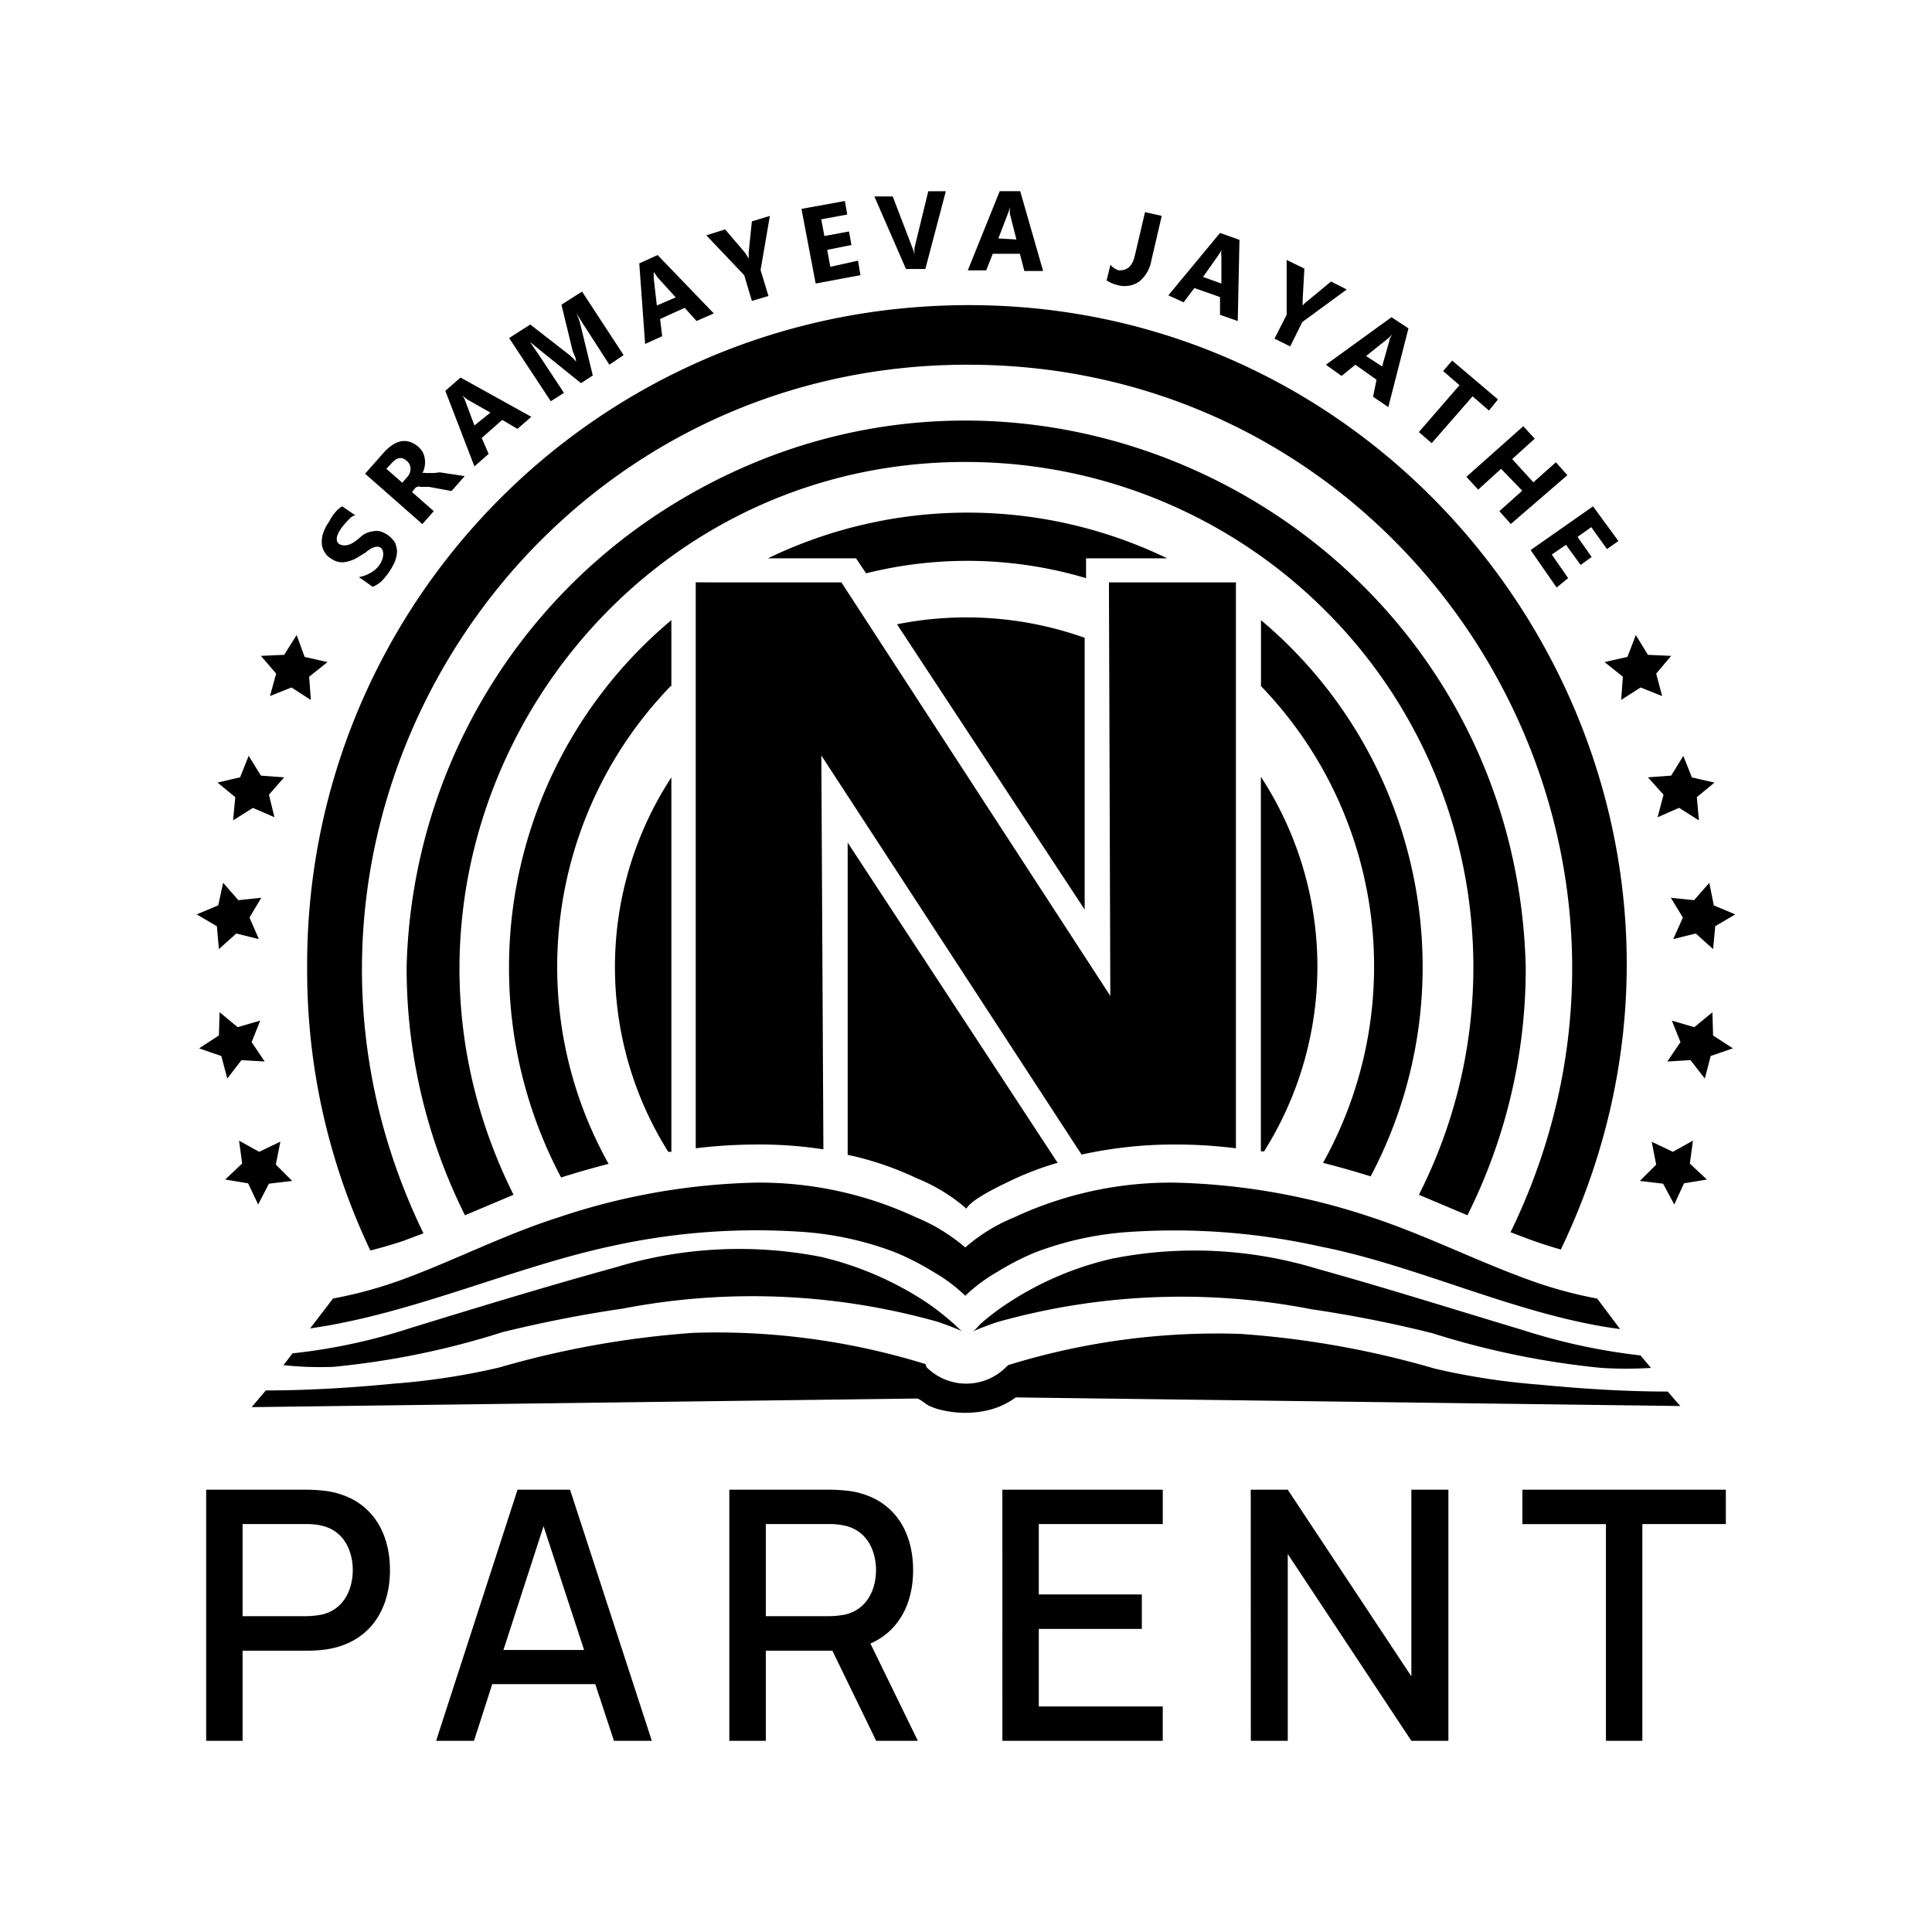 <svg xmlns="http://www.w3.org/2000/svg" width="192" height="192" viewBox="0 0 192 192"><path d="M20.489 173h3.619v-8.957h6.459c.47 0 1.266-.035 1.925-.137 4.158-.659 6.262-3.816 6.262-7.87 0-4.039-2.079-7.213-6.262-7.854a17.048 17.048 0 0 0-1.925-.137H20.489zm3.619-12.388v-9.154h6.33c.445 0 1.053.034 1.575.171 2.216.522 3.045 2.567 3.045 4.406 0 1.84-.83 3.884-3.045 4.415a8.549 8.549 0 0 1-1.583.162zM43.34 173h3.764l1.814-5.63h10.24l1.856 5.63h3.764l-8.127-24.955h-5.219zm6.69-9.026 3.987-12.302 4.029 12.302zM72.479 173h3.627v-8.957h6.613L87.074 173h4.14l-4.713-9.667c2.823-1.232 4.243-3.97 4.243-7.298 0-4.038-2.079-7.212-6.254-7.853a17.048 17.048 0 0 0-1.925-.137H72.48zm3.627-12.388v-9.154h6.322a6.827 6.827 0 0 1 1.575.171c2.224.522 3.054 2.567 3.054 4.406 0 1.84-.83 3.884-3.054 4.415a8.561 8.561 0 0 1-1.575.162zM99.616 173h15.937v-3.413h-12.319v-7.709h10.24v-3.422h-10.24v-6.998h12.32v-3.413h-15.94zm24.69 0h3.67v-18.565L140.26 173h3.68v-24.955h-3.68v18.547l-12.285-18.547h-3.678zm35.29 0h3.618v-21.542h8.298v-3.413h-20.216v3.422h8.299zm10.034-55.779-1.694-1.583.308-2.284-1.993 1.112-2.105-1 .445 2.275-1.625 1.617 2.31.274 1.112 2.07.967-2.105zm2.584-13.038-1.968-1.275-.068-2.31-1.797 1.48-2.233-.65.856 2.139-1.31 1.925 2.31-.137 1.42 1.83.583-2.24zm.24-13.312-2.14-.898-.444-2.242-1.515 1.728-2.31-.24 1.198 1.969-.958 2.138 2.242-.556 1.72 1.549.213-2.276zm-2.07-13.098-2.242-.513-.856-2.14-1.206 1.96-2.31.171 1.549 1.728-.59 2.242 2.138-.941 1.968 1.249-.206-2.31zM166.08 65.18l-2.31-.103-1.206-1.967-.83 2.173-2.276.513 1.822 1.454-.17 2.31 1.933-1.24 2.139.855-.59-2.233zm-143.7 52.041 1.685-1.591-.308-2.276 2.002 1.112 2.105-1.01-.454 2.277 1.626 1.625-2.31.274-1.07 2.07-1-2.105zm-2.592-13.038 1.967-1.283.069-2.31 1.796 1.488 2.242-.65-.856 2.139 1.3 1.925-2.31-.137-1.41 1.83-.591-2.24zm-.24-13.312 2.139-.898.488-2.242 1.514 1.728 2.276-.24-1.172 1.969.932 2.138-2.241-.556-1.728 1.549-.206-2.276zm2.07-13.098 2.242-.522.855-2.139 1.215 1.968 2.31.171-1.514 1.728.547 2.233-2.138-.924-1.968 1.24.214-2.31zM25.93 65.18l2.31-.103 1.24-1.967.796 2.173 2.276.513-1.83 1.454.17 2.31-1.925-1.24-2.138.855.616-2.233zm58.311 18.556v31.029a31.127 31.127 0 0 1 6.896 2.344 17.392 17.392 0 0 1 4.902 3.003c.582-1.07 4.235-2.686 4.86-2.994a29.612 29.612 0 0 1 4.208-1.557zm41.064-6.485v37.172h.317a34.478 34.478 0 0 0-.308-37.215zm-58.585 0a34.478 34.478 0 0 0-.308 37.215h.308zm41.073 13.141V63.384a35.075 35.075 0 0 0-18.65-1.343zm17.521-28.762v6.553c12.26 12.714 14.764 31.95 6.169 47.378 1.625.42 3.173.856 4.73 1.344a44.488 44.488 0 0 0 5.168-20.892 45.001 45.001 0 0 0-16.066-34.383m-40.243-6.143 1 1.489a41.406 41.406 0 0 1 21.859.479v-1.968h8.067a45.598 45.598 0 0 0-39.687 0zM66.72 68.183V61.63a45 45 0 0 0-16.135 34.477 44.49 44.49 0 0 0 5.176 20.909 87.77 87.77 0 0 1 4.722-1.352c-8.647-15.454-6.14-34.749 6.168-47.48zm8.452 45.556a42.06 42.06 0 0 1 6.656.48l-.205-39.14 25.862 39.661a42.774 42.774 0 0 1 9.308-1c2.019 0 4.03.125 6.031.376V57.875h-12.619l.137 41.099-26.726-41.1H69.142v56.242c2.004-.245 4.02-.37 6.04-.377zm83.557 15.314a42.782 42.782 0 0 1-6.895-1.9c-5.219-1.898-10.352-4.482-15.52-6.176a65.873 65.873 0 0 0-19.556-3.448 36.785 36.785 0 0 0-15.964 3.448 17.316 17.316 0 0 0-4.868 2.994 17.964 17.964 0 0 0-4.893-2.994 36.787 36.787 0 0 0-15.964-3.448 65.874 65.874 0 0 0-19.557 3.448c-5.339 1.694-10.343 4.278-15.51 6.177a42.775 42.775 0 0 1-6.904 1.89l-2.276 2.97c10.24-1.455 20.207-6.11 30.114-8.214a66.734 66.734 0 0 1 19.275-1.343c3.028.257 6.014.941 8.854 2.036a27.838 27.838 0 0 1 3.799 1.968 15.862 15.862 0 0 1 3.063 2.31 16.341 16.341 0 0 1 3.08-2.31 27.423 27.423 0 0 1 3.79-1.968 32.123 32.123 0 0 1 9.033-2.036 66.726 66.726 0 0 1 19.377 1.42c9.796 1.925 19.762 6.896 29.797 8.205zM94.721 131.5a25.678 25.678 0 0 0-2.754-2.139 32.506 32.506 0 0 0-10.352-4.449 42.26 42.26 0 0 0-20.412 1.027c-6.896 1.9-13.791 4.004-20.412 6.04a57.328 57.328 0 0 1-11.72 2.515l-.899 1.172c1.637.177 3.28.234 4.928.171a80.419 80.419 0 0 0 16.828-3.447 126.93 126.93 0 0 1 11.977-2.345 67.93 67.93 0 0 1 31.269 1.31 28.45 28.45 0 0 1 2.447.94c-.206-.11-.65-.598-.899-.795m68.312 3.2a59.88 59.88 0 0 1-11.686-2.516c-6.895-2.07-13.55-4.175-20.378-6.074a41.92 41.92 0 0 0-20.447-1.027 31.66 31.66 0 0 0-10.352 4.415 23.749 23.749 0 0 0-2.652 2.002c-.24.205-.59.684-.864.821a32.294 32.294 0 0 1 2.447-.932 67.583 67.583 0 0 1 31.243-1.275c4.038.593 8.039 1.386 12.003 2.378a82.125 82.125 0 0 0 16.794 3.448 39.46 39.46 0 0 0 4.928 0zm-112-15.965c-17.298-34.682 9.428-75.088 48.114-72.727a50.471 50.471 0 0 1 32.51 14.621c15.391 15.29 19.168 38.76 9.35 58.106l4.825 2.036a54.717 54.717 0 0 0 5.792-24.656c-1.06-42.81-48.071-68.406-84.61-46.078a55.608 55.608 0 0 0-26.606 46.078 54.951 54.951 0 0 0 5.8 24.656zm103.66-60.348-2.583-3.721 6.202-4.346 2.524 3.448-1.138.795-1.557-2.173-1.369.967 1.403 1.993-1.095.796-1.454-2.002-1.412.967 1.626 2.344zm-4.55-6.313-1.139-1.275 2.276-2.036-2.105-2.173-2.275 2.07-1.172-1.274 5.655-5.03 1.138 1.24-2.242 2.027 2.105 2.31 2.241-1.993 1.138 1.283zm-2.174-11.276-1.625-1.412-4.064 4.654-1.275-1.103 4.038-4.654-1.625-1.412.898-1.035 4.551 3.858zm-10-.342-1.515-1.027.342-1.694-2.104-1.489-1.37 1.113-1.556-1.113 6.519-4.722 1.685 1.104zm-.617-4.038.719-2.55c0-.205.17-.41.282-.659-.14.184-.304.348-.488.488l-2.104 1.685zm-3.516-7.649-4.414 3.234-1.207 2.421-1.557-.77 1.207-2.37v-5.45l1.762.856-.171 3.08v.616c.12-.174.27-.325.445-.445l2.378-1.967zm-10.83 3.132-1.763-.616v-1.763l-2.55-.898-1.069 1.42-1.514-.693 5.133-6.202 1.933.684zm-1.626-3.722v-2.686a2.575 2.575 0 0 1 0-.659 3.42 3.42 0 0 1-.343.59l-1.48 2.096zm-6.964-2.276c-.14.83-.582 1.58-1.24 2.105a2.567 2.567 0 0 1-2.174.308 3.423 3.423 0 0 1-1.026-.445l.376-1.557c.222.268.52.462.856.556.761 0 1.283-.317 1.557-1.412l1.026-4.38 1.66.377zm-10.754 1.027h-1.865l-.445-1.711h-2.695l-.65 1.651h-1.831L99.351 19h2.036zm-2.652-3.131-.659-2.584v-.684a2.567 2.567 0 0 1-.171.65l-.967 2.515zm-7.016-4.791-2.036 7.725h-1.925l-3.14-7.212h1.823l1.968 5.133c.095.234.164.478.205.727a3.46 3.46 0 0 1 0-.787l1.36-5.586zm-8.486 8.341-4.449.83-1.411-7.417 4.311-.787.24 1.343-2.584.479.308 1.66 2.447-.454.248 1.343-2.412.488.308 1.685 2.754-.616zm-9-5.894-.924 5.38.787 2.584-1.651.488-.761-2.558-3.765-3.961 1.865-.59 2.002 2.344.343.556v-.625l.316-3.071zm-5.57 9.693-1.719.752-1.172-1.309-2.447 1.113.206 1.71-1.694.77-.582-8.007 1.822-.83zm-3.79-1.592-1.804-1.993-.377-.547v.65l.308 2.695zm-5.175 5.732-1.412.958-2.447-3.79a17.102 17.102 0 0 1-.83-1.377c.166.44.28.759.343.958l1.283 5.279-1.172.761-4.277-3.448-.796-.658 1.104 1.625 2.275 3.448-1.309.83-4.14-6.28 2.104-1.343 3.764 2.926c.29.225.553.48.787.761 0-.376-.239-.76-.342-1.069l-1.112-4.585 2.045-1.31zm-9.171 6.134-1.378 1.198-1.514-.89-2.036 1.797.685 1.583-1.412 1.24-2.892-7.511 1.515-1.318zm-4.064-.419-2.31-1.309-.513-.41c.108.123.197.261.265.41l.967 2.592zm-2.558 6.314-1.309 1.48-2.241-.411h-.83a.513.513 0 0 0-.582.171l-.273.342 2.164 1.9-1.138 1.283-5.689-5.005 1.797-2.036c1.197-1.346 2.347-1.574 3.447-.684.189.17.351.365.488.581a2.31 2.31 0 0 1-.034 2.07.857.857 0 0 1 .342 0h.83l.547-.068zm-7.785-.728 1.583 1.386.479-.556a1.2 1.2 0 0 0 .342-.83 1.027 1.027 0 0 0-.376-.787c-.48-.453-1.001-.342-1.515.24zm-1.352 11.73-1.377-.967c.4-.069.786-.208 1.138-.41 1.932-1.032 1.613-3.841-.514-2.003l-.624.377c-.443.298-.95.488-1.48.556a1.882 1.882 0 0 1-1.318-.385 1.71 1.71 0 0 1-.684-.753 1.711 1.711 0 0 1-.205-.941c.002-.341.071-.679.205-.993.137-.356.321-.693.548-1 .166-.337.376-.65.624-.933a2.61 2.61 0 0 1 .65-.548l1.31.899a.856.856 0 0 0-.446.205c-2.155 2.077-1.44 2.886-.453 2.765.802-.099 1.529-1.028 1.865-1.148.242-.12.502-.2.77-.24.237-.05.482-.05.718 0 .256.076.499.192.72.343.31.206.573.477.77.795.122.296.19.612.196.933a3.42 3.42 0 0 1-.24 1 6.844 6.844 0 0 1-1.343 1.934c-.25.21-.53.383-.83.513m3.209 64.933 1.83-.684C22.714 82.7 51.725 36.298 96.048 36.246c44.367-.111 73.488 46.326 54.068 86.21l1.831.693c1.038.382 2.093.724 3.166 1.027 21.824-45.462-13.765-97.494-64.052-93.652-34.254 2.618-60.672 31.246-60.536 65.6a64.676 64.676 0 0 0 6.279 28.146 42.76 42.76 0 0 0 3.448-1.01zm126.28 15.964-.796-.924c-4.278 0-8.59-.282-12.833-.693a68.462 68.462 0 0 1-10.335-1.59 91.543 91.543 0 0 0-19.317-3.448 70.146 70.146 0 0 0-23.064 3.105l-.214.205a5.586 5.586 0 0 1-7.896 0l-.103-.308a70.15 70.15 0 0 0-23.064-3.105 92.514 92.514 0 0 0-19.317 3.448 68.435 68.435 0 0 1-10.343 1.59c-4.243.411-8.555.685-12.833.685l-1.411 1.66 66.114-.856c.24 0 .89.548 1.137.685.449.218.923.379 1.412.479 1.48.342 3.028.342 4.517 0a7.7 7.7 0 0 0 2.755-1.275l66.045.856z"/></svg>